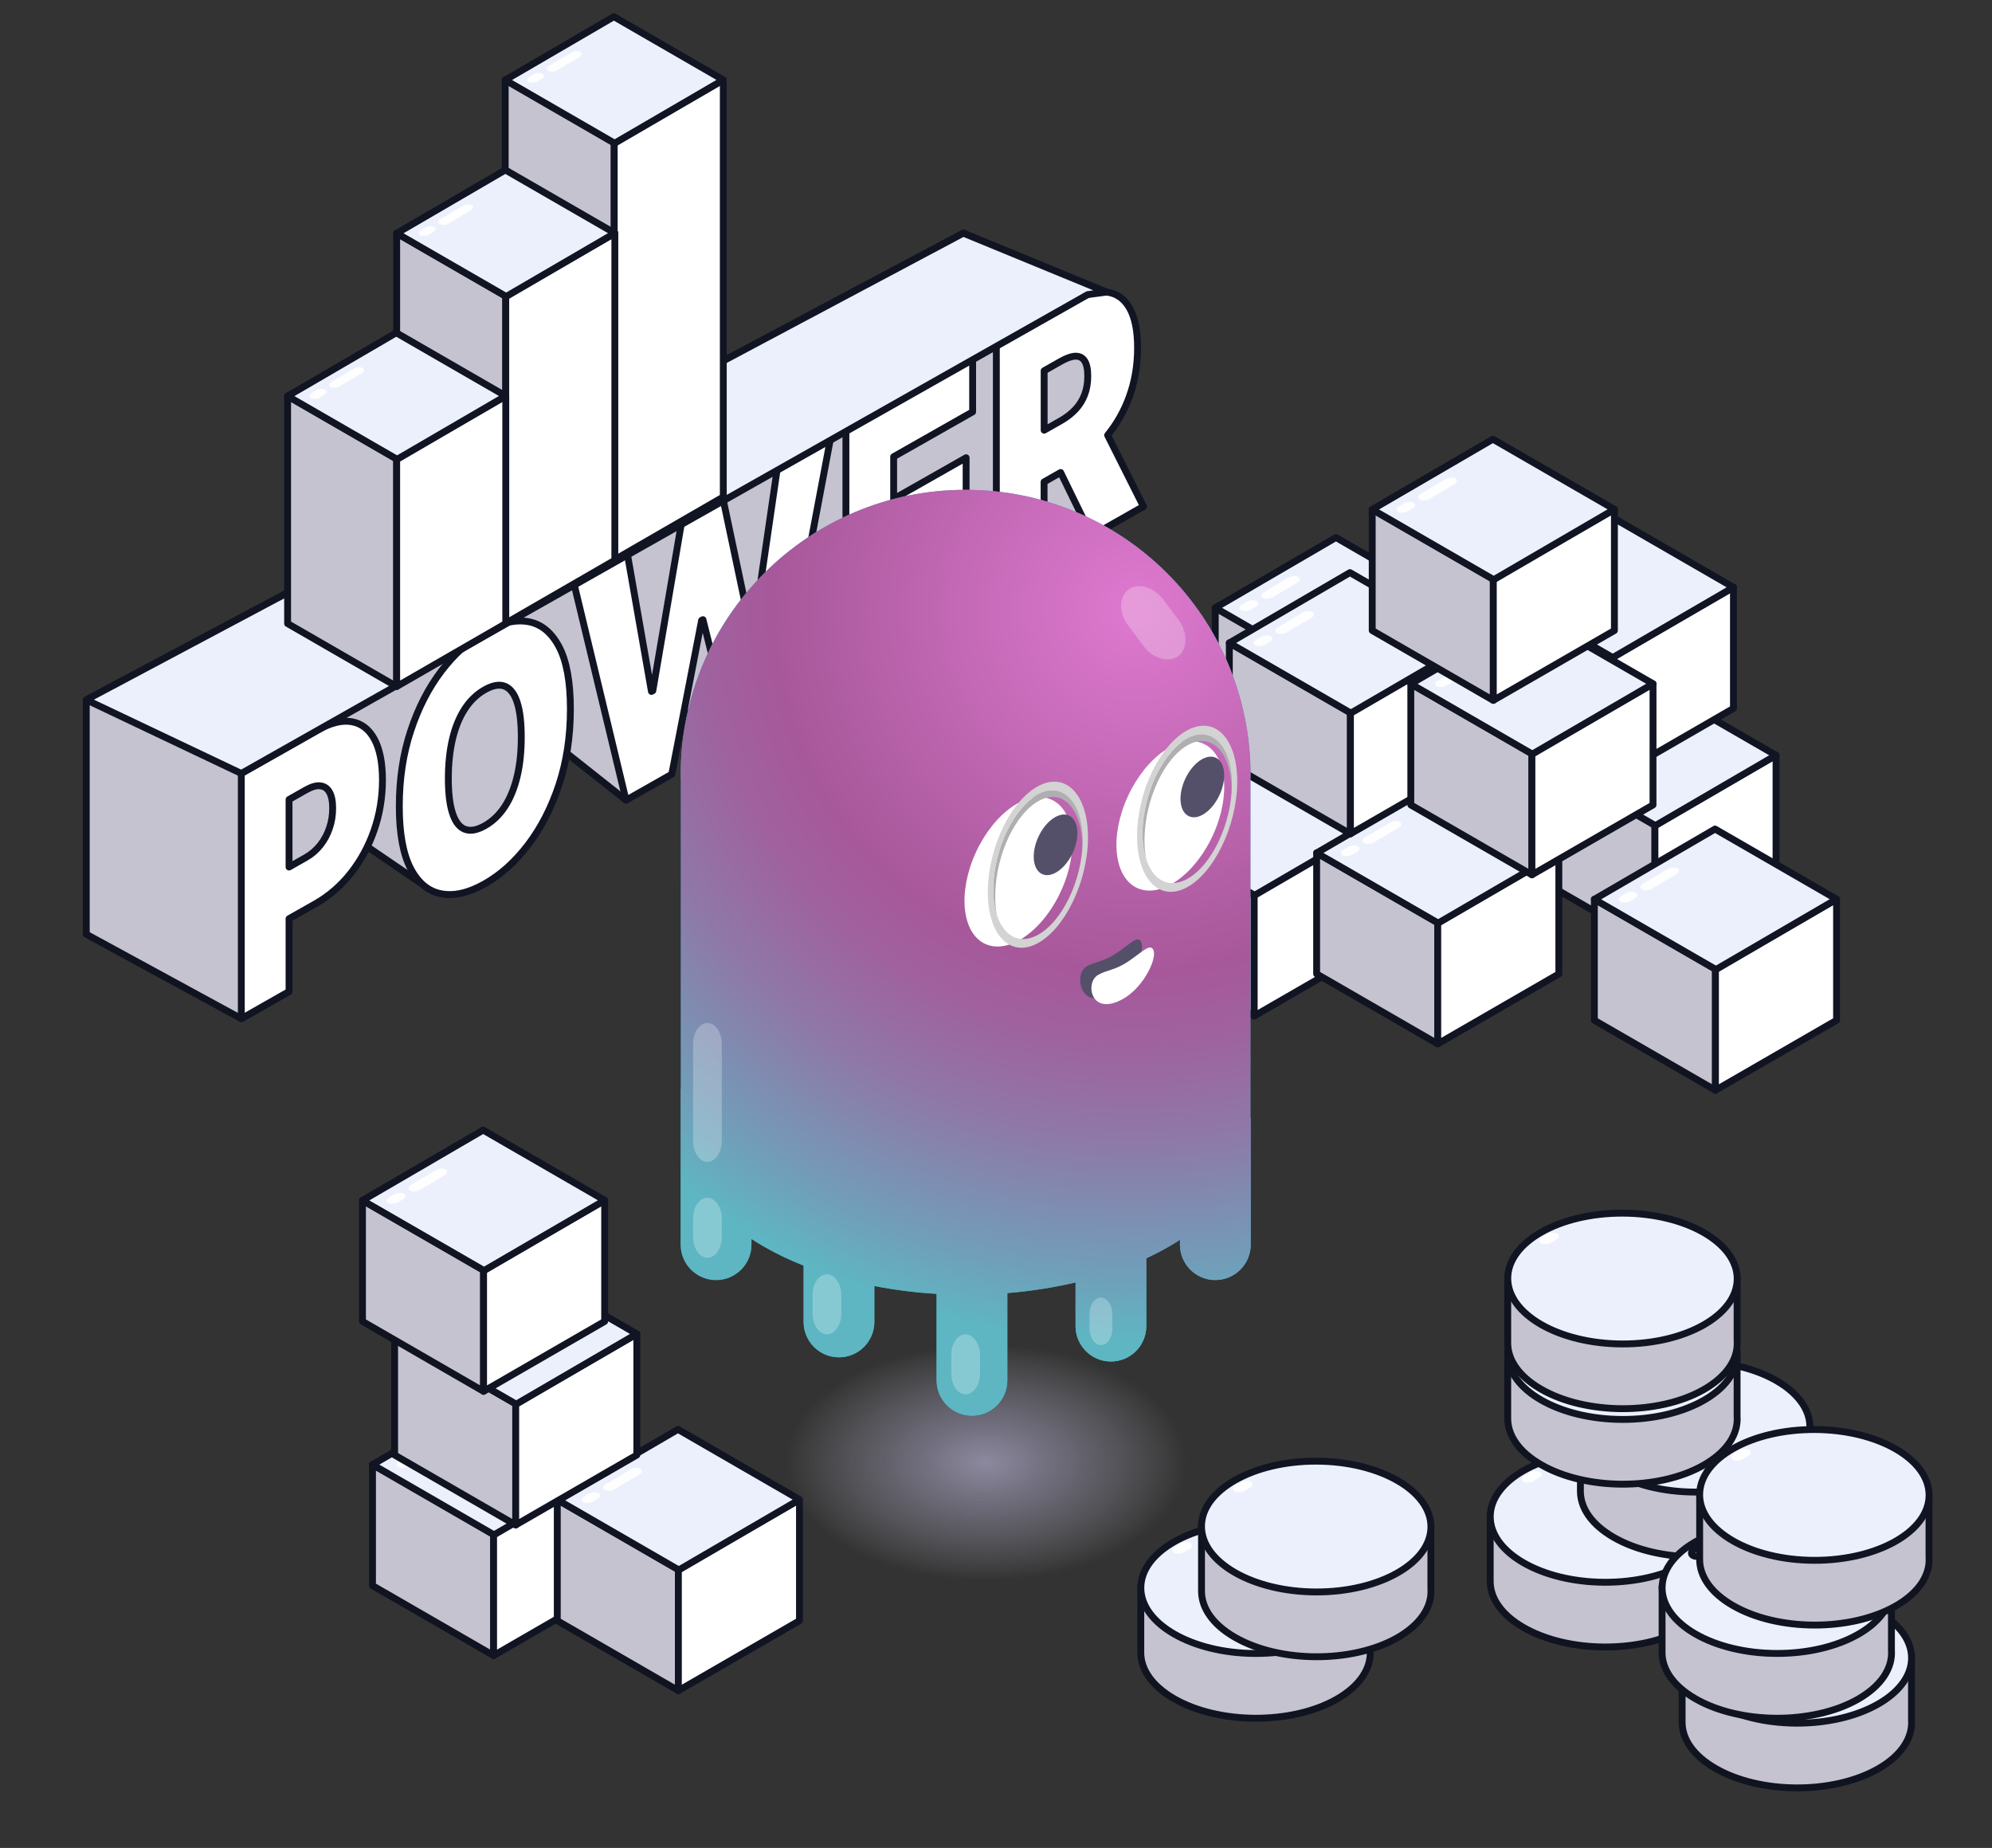 <?xml version="1.0" encoding="utf-8"?>
<!-- Generator: Adobe Illustrator 27.8.1, SVG Export Plug-In . SVG Version: 6.00 Build 0)  -->
<svg version="1.1" id="Слой_1" xmlns="http://www.w3.org/2000/svg" xmlns:xlink="http://www.w3.org/1999/xlink" x="0px" y="0px"
	 viewBox="0 0 290 269" style="enable-background:new 0 0 290 269;" xml:space="preserve">
<rect x="0" y="0" width="290" height="269" fill="#333333" stroke="none"/>
<style type="text/css">
	.st0{fill:#101422;}
	.st1{fill:#FFFFFF;stroke:#111422;stroke-linecap:round;stroke-linejoin:round;stroke-miterlimit:10;}
	
		.st2{fill-rule:evenodd;clip-rule:evenodd;fill:#C6C3D1;stroke:#101320;stroke-linecap:round;stroke-linejoin:round;stroke-miterlimit:10;}
	
		.st3{fill-rule:evenodd;clip-rule:evenodd;fill:#FFFFFF;stroke:#111422;stroke-linecap:round;stroke-linejoin:round;stroke-miterlimit:10;}
	
		.st4{fill-rule:evenodd;clip-rule:evenodd;fill:#ECF0FC;stroke:#111422;stroke-linecap:round;stroke-linejoin:round;stroke-miterlimit:10;}
	.st5{opacity:0.92;fill-rule:evenodd;clip-rule:evenodd;fill:#FFFFFF;enable-background:new    ;}
	.st6{fill:none;stroke:#FFFFFF;stroke-linecap:round;stroke-linejoin:round;stroke-miterlimit:10;}
	.st7{fill-rule:evenodd;clip-rule:evenodd;fill:#101422;}
	.st8{fill:url(#SVGID_1_);}
	.st9{fill:url(#SVGID_00000144330731728833751880000015903428968652511160_);}
	.st10{fill:url(#SVGID_00000155126784657523401200000005692284900117838224_);}
	.st11{opacity:0.67;fill:url(#SVGID_00000088104658174594757460000014051116468899736504_);enable-background:new    ;}
	.st12{fill:#6FA3B6;}
	.st13{fill:url(#SVGID_00000183229220894153706140000012192529849891235488_);}
	.st14{opacity:0.256;fill-rule:evenodd;clip-rule:evenodd;fill:#FFFFFF;enable-background:new    ;}
	.st15{fill:none;stroke:#FFFFFF;stroke-width:0.738;stroke-linecap:round;stroke-linejoin:round;stroke-miterlimit:10;}
	
		.st16{fill:none;stroke:url(#SVGID_00000006668487392573334520000013186445503655515056_);stroke-width:5;stroke-linecap:round;stroke-linejoin:round;stroke-miterlimit:10;}
	.st17{fill:url(#SVGID_00000067204041545037005360000004223112110796580234_);}
	.st18{fill-rule:evenodd;clip-rule:evenodd;fill:#1AD4B3;}
	.st19{fill-rule:evenodd;clip-rule:evenodd;fill:#FC4F83;}
	.st20{fill:#C6C3D1;stroke:#101320;stroke-linecap:round;stroke-linejoin:round;stroke-miterlimit:10;}
	.st21{fill:#ECF0FC;stroke:#111422;stroke-linecap:round;stroke-linejoin:round;stroke-miterlimit:10;}
	
		.st22{fill:url(#SVGID_00000013150802755602551920000001623300537471876225_);stroke:#1D1D1B;stroke-width:0.211;stroke-linecap:round;stroke-linejoin:round;stroke-miterlimit:10;}
	
		.st23{fill:url(#SVGID_00000106833976619898280950000011036772192385568646_);stroke:#1D1D1B;stroke-width:0.211;stroke-linecap:round;stroke-linejoin:round;stroke-miterlimit:10;}
	
		.st24{fill:url(#SVGID_00000028289526667015641970000002317269612320291217_);stroke:#1D1D1B;stroke-width:0.211;stroke-linecap:round;stroke-linejoin:round;stroke-miterlimit:10;}
	
		.st25{fill:url(#SVGID_00000171714713399789824590000003513265207750539702_);stroke:#1D1D1B;stroke-width:0.211;stroke-linecap:round;stroke-linejoin:round;stroke-miterlimit:10;}
	
		.st26{fill-rule:evenodd;clip-rule:evenodd;fill:#101422;stroke:#101423;stroke-linecap:round;stroke-linejoin:round;stroke-miterlimit:10;}
	.st27{fill:#FFFFFF;}
	.st28{fill-rule:evenodd;clip-rule:evenodd;fill:url(#SVGID_00000021101051381395171090000012267706636518286779_);}
	.st29{fill-rule:evenodd;clip-rule:evenodd;fill:url(#SVGID_00000036240349310818840130000010326744963008648127_);}
	.st30{fill:url(#SVGID_00000057128958315646678410000016391614308857205395_);}
	.st31{fill:url(#SVGID_00000002373275572259306050000006938369568730864790_);}
	.st32{fill:url(#SVGID_00000006683104392421480190000018179944445791537326_);}
	
		.st33{fill-rule:evenodd;clip-rule:evenodd;fill:#C7FFF1;stroke:#101320;stroke-linecap:round;stroke-linejoin:round;stroke-miterlimit:10;}
	
		.st34{fill:none;stroke:url(#SVGID_00000047769963537600109060000012207651049240575140_);stroke-width:5;stroke-linecap:round;stroke-linejoin:round;stroke-miterlimit:10;}
	.st35{fill:url(#SVGID_00000047036317829328123690000000600982433954879638_);}
	
		.st36{fill:none;stroke:url(#SVGID_00000054234108980394468380000013648339700228812171_);stroke-width:5;stroke-linecap:round;stroke-linejoin:round;stroke-miterlimit:10;}
	.st37{fill:url(#SVGID_00000098220723570007309530000008860938385780539063_);}
	
		.st38{fill:none;stroke:url(#SVGID_00000176028118231108780740000005627891112914481581_);stroke-width:5;stroke-linecap:round;stroke-linejoin:round;stroke-miterlimit:10;}
	.st39{fill:url(#SVGID_00000073691972089671485310000013061567645694257331_);}
	
		.st40{fill-rule:evenodd;clip-rule:evenodd;fill:#1AD4B3;stroke:#111422;stroke-linecap:round;stroke-linejoin:round;stroke-miterlimit:10;}
	
		.st41{fill-rule:evenodd;clip-rule:evenodd;fill:#FC4F83;stroke:#111422;stroke-linecap:round;stroke-linejoin:round;stroke-miterlimit:10;}
	
		.st42{fill-rule:evenodd;clip-rule:evenodd;fill:#FFCAD7;stroke:#111422;stroke-linecap:round;stroke-linejoin:round;stroke-miterlimit:10;}
	.st43{fill:url(#SVGID_00000145035859412485398200000000462881960530712493_);}
	.st44{fill:url(#SVGID_00000034793946476240820380000010005314139804244096_);}
	.st45{fill:url(#SVGID_00000067937148119288978960000012194792474163795096_);}
	
		.st46{fill:none;stroke:url(#SVGID_00000074412531463226901020000010962897306139075487_);stroke-width:5;stroke-linecap:round;stroke-linejoin:round;stroke-miterlimit:10;}
	.st47{fill:url(#SVGID_00000121267204597692636750000009668074418109958319_);}
	
		.st48{fill:none;stroke:url(#SVGID_00000158012190947350430810000002932670082266424989_);stroke-width:5;stroke-linecap:round;stroke-linejoin:round;stroke-miterlimit:10;}
	.st49{fill:url(#SVGID_00000167370883239747512250000007395871540146676611_);}
	.st50{fill:url(#SVGID_00000147207245123209773730000012163703792206185638_);}
	.st51{fill:#101320;}
	.st52{fill:url(#SVGID_00000022535467529237387210000000578660252258935717_);}
	.st53{fill:url(#SVGID_00000150060542670379804470000013733666419896140454_);}
	.st54{fill:url(#SVGID_00000168804739140495907770000001579756797310215040_);}
	.st55{fill:url(#SVGID_00000060025476216757917790000013973203034397326771_);}
	.st56{fill:url(#SVGID_00000098204197588453992810000004001028371650479769_);}
	.st57{fill:url(#SVGID_00000109711779698753796780000014868308396565529767_);}
	.st58{opacity:0.29;fill:url(#SVGID_00000172429614126779157150000007946779864168082328_);enable-background:new    ;}
	.st59{fill:url(#SVGID_00000086676561192359527620000006931182043856328628_);}
	.st60{fill:url(#SVGID_00000183952199167873786000000012289840107473554082_);}
	.st61{fill:url(#SVGID_00000152221679072092632710000012047059646115180165_);}
	.st62{fill-rule:evenodd;clip-rule:evenodd;fill:url(#SVGID_00000065757581400043362460000017907473108232587687_);}
	.st63{fill:url(#SVGID_00000029766506172758235650000001561552432480948616_);}
	.st64{fill:url(#SVGID_00000040547725873420599350000017888014838257779891_);}
	.st65{fill:url(#SVGID_00000070805854686230370200000015201718791803929479_);}
	.st66{fill:url(#SVGID_00000062152453886420743620000008462087440069167772_);}
	.st67{opacity:0.29;fill:url(#SVGID_00000014608722810374936700000011625314444188268453_);enable-background:new    ;}
	
		.st68{fill:none;stroke:url(#SVGID_00000022533421981210930790000002776540683393936557_);stroke-width:5;stroke-linecap:round;stroke-linejoin:round;stroke-miterlimit:10;}
	.st69{fill:url(#SVGID_00000162336695879050237060000002466411152379998390_);}
	
		.st70{fill:none;stroke:url(#SVGID_00000029759934818027067400000004225538540511916200_);stroke-width:5;stroke-linecap:round;stroke-linejoin:round;stroke-miterlimit:10;}
	.st71{fill:url(#SVGID_00000168080295317854410370000016087883397731178172_);}
	
		.st72{fill:none;stroke:url(#SVGID_00000178911533730681488720000013416055612914103225_);stroke-width:5;stroke-linecap:round;stroke-linejoin:round;stroke-miterlimit:10;}
	.st73{fill:url(#SVGID_00000113311749023992964060000013446306369963149442_);}
	.st74{fill-rule:evenodd;clip-rule:evenodd;fill:url(#SVGID_00000156555132437470066630000013306578587244412577_);}
	.st75{fill:url(#SVGID_00000118398070038061798050000010418860945274994313_);}
	.st76{fill:url(#SVGID_00000011010568818447761350000008498899268049030275_);}
	.st77{fill:url(#SVGID_00000069387020470218948960000011227209849358760109_);}
	.st78{opacity:0.29;fill:url(#SVGID_00000093168976071988633760000008772022523804777654_);}
	.st79{opacity:0.29;fill:url(#SVGID_00000172437161076401263810000003901815767465466539_);}
	.st80{opacity:0.67;fill:url(#SVGID_00000088102945426459660200000003687943727971811735_);}
	.st81{fill:#3FA9BD;}
	.st82{fill:url(#SVGID_00000052787324253245929090000016547679884213658011_);}
	.st83{fill-rule:evenodd;clip-rule:evenodd;fill:#555069;}
	.st84{fill-rule:evenodd;clip-rule:evenodd;fill:#FFFFFF;}
	.st85{fill-rule:evenodd;clip-rule:evenodd;fill:#AFAFB1;}
	.st86{fill-rule:evenodd;clip-rule:evenodd;fill:#D3D3D3;}
	.st87{opacity:0.67;fill:url(#SVGID_00000128464793518547454470000003376948161551442601_);}
	.st88{fill:url(#SVGID_00000034779231355103423970000016874125286376918457_);}
	.st89{opacity:0.67;fill:url(#SVGID_00000072993698719465430310000008292970038397294997_);}
	.st90{fill:url(#SVGID_00000178203793885338155870000003016846586877127051_);}
	.st91{opacity:0.67;fill:url(#SVGID_00000000197561759058766030000006665625985824093879_);}
	.st92{fill:url(#SVGID_00000128486357108655911740000010851455100342023074_);}
	.st93{opacity:0.67;fill:url(#SVGID_00000143578237612920328450000004809116116938310272_);}
	.st94{fill:url(#SVGID_00000057131672909991172670000017723974961839679632_);}
	.st95{opacity:0.67;fill:url(#SVGID_00000025403614535104613130000009517470524753471893_);}
	.st96{fill:url(#SVGID_00000039131857372100846630000009353120697652623550_);}
	.st97{fill:#1AD4B3;}
	.st98{opacity:0.67;fill:url(#SVGID_00000026859637749303982320000002237228017748427167_);}
	.st99{fill:url(#SVGID_00000044878449059014383150000002108986613038476687_);}
	.st100{opacity:0.67;fill:url(#SVGID_00000119093269015023833940000016685279419915249836_);}
	.st101{fill:url(#SVGID_00000173844116969822362750000006531265859786783167_);}
	.st102{opacity:0.67;fill:url(#SVGID_00000158008239300324523810000005847604024803693720_);}
	.st103{fill:url(#SVGID_00000145054477979498325950000010884194291716419484_);}
	
		.st104{fill-rule:evenodd;clip-rule:evenodd;fill:none;stroke:#FFFFFF;stroke-width:0.738;stroke-linecap:round;stroke-linejoin:round;stroke-miterlimit:10;}
	.st105{opacity:0.67;fill:url(#SVGID_00000093161953520713181030000009261022303632311939_);}
	.st106{fill:url(#SVGID_00000147206098536521256870000000372283095672104600_);}
	.st107{opacity:0.67;fill:url(#SVGID_00000138549269119917231360000008252644290745815953_);}
	.st108{fill:url(#SVGID_00000078759456251941818380000007884142664054494347_);}
	.st109{opacity:0.67;fill:url(#SVGID_00000096770104861767963820000014465770935839752109_);}
	.st110{fill:url(#SVGID_00000165942255407213188260000018317178829511398025_);}
	.st111{opacity:0.67;fill:url(#SVGID_00000147187924970968044700000012887384879574156456_);}
	.st112{fill:url(#SVGID_00000074432738150343447600000010732433331173841542_);}
	.st113{opacity:0.67;fill:url(#SVGID_00000010301290837129556420000007211844655074125977_);}
	.st114{fill:url(#SVGID_00000180337509031732453130000010227809082274081957_);}
	.st115{opacity:0.67;fill:url(#SVGID_00000050661296474400565280000008004577504949860030_);}
	.st116{fill:url(#SVGID_00000067932092223564988350000001302129082060181163_);}
	.st117{opacity:0.67;fill:url(#SVGID_00000168082714307808736370000002587163576801274012_);}
	.st118{fill:url(#SVGID_00000016789311712762023140000016925202432082117000_);}
	.st119{opacity:0.67;fill:url(#SVGID_00000034055868517985646780000015544581294941042579_);}
	.st120{fill:url(#SVGID_00000034811444241455305390000002271451533357652918_);}
	.st121{opacity:0.67;fill:url(#SVGID_00000048469474768175743180000012553235857449216401_);}
	.st122{fill:url(#SVGID_00000014623805698863485630000001085621494240956573_);}
	.st123{opacity:0.67;fill:url(#SVGID_00000006700641011318191370000016556969215261449376_);}
	.st124{fill:url(#SVGID_00000070818617175248007210000008963601366506433163_);}
	.st125{opacity:0.67;fill:url(#SVGID_00000136397242602343921390000000441415846715532186_);}
	.st126{fill:url(#SVGID_00000109724746770668069490000003550440496586272934_);}
	.st127{opacity:0.67;fill:url(#SVGID_00000137841937576954153970000015948361606811865783_);}
	.st128{fill:#5EA6B9;}
	.st129{fill:url(#SVGID_00000156575645499770713430000008622791955857013654_);}
	.st130{fill-rule:evenodd;clip-rule:evenodd;fill:#545067;}
	.st131{fill-rule:evenodd;clip-rule:evenodd;fill:#AEAEB0;}
	.st132{fill-rule:evenodd;clip-rule:evenodd;fill:#D2D2D2;}
	.st133{opacity:0.67;fill:url(#SVGID_00000060733155335276178180000004762455980416221605_);}
	.st134{fill:url(#SVGID_00000155143057166489624170000011134855128683347088_);}
	.st135{fill-rule:evenodd;clip-rule:evenodd;fill:#63D0B3;}
	
		.st136{fill-rule:evenodd;clip-rule:evenodd;fill:none;stroke:#111422;stroke-linecap:round;stroke-linejoin:round;stroke-miterlimit:10;}
	.st137{fill-rule:evenodd;clip-rule:evenodd;fill:#E85C83;}
	.st138{fill:#5DC29D;}
	.st139{fill:url(#SVGID_00000048469229749613889390000013514268071788907139_);}
	.st140{fill:url(#SVGID_00000130614753989191574260000016180920604255941772_);}
	.st141{fill:#E85C83;}
	.st142{opacity:0.67;fill:url(#SVGID_00000151508962533580690430000010728791710152749758_);}
	.st143{fill:url(#SVGID_00000082351791604585050420000000085421256489209777_);}
	
		.st144{fill:none;stroke:url(#SVGID_00000141428132237164022600000018041191345679207061_);stroke-width:5;stroke-linecap:round;stroke-linejoin:round;stroke-miterlimit:10;}
	.st145{fill:url(#SVGID_00000032621640413186225030000008732668478436712376_);}
	.st146{opacity:0.67;fill:url(#SVGID_00000101098317271848160880000011012146050870940325_);}
	.st147{fill:url(#SVGID_00000134939992265115613280000012532240121226162107_);}
	.st148{opacity:0.67;fill:url(#SVGID_00000065794483474901748950000002577165682510357164_);}
	.st149{fill:url(#SVGID_00000093142266160940161300000017154088117436416144_);}
	.st150{opacity:0.67;fill:url(#SVGID_00000065051405585755404710000013283149647624549252_);}
	.st151{fill:url(#SVGID_00000008847447508018596290000012449992461388463509_);}
	.st152{opacity:0.67;fill:url(#SVGID_00000042730902405764171570000000209624423442079423_);}
	.st153{fill:url(#SVGID_00000039134777769603715950000006264596355614408122_);}
	.st154{opacity:0.67;fill:url(#SVGID_00000109715025080322009310000014464927097858212999_);}
	.st155{fill:url(#SVGID_00000016036402898209403250000015351688590653402040_);}
	.st156{opacity:0.67;fill:url(#SVGID_00000018227820402699641780000008775621477830105737_);}
	.st157{fill:url(#SVGID_00000127008095567106428820000001248084887483242921_);}
	.st158{fill:none;stroke:#000000;stroke-width:22;stroke-linecap:round;stroke-linejoin:round;stroke-miterlimit:10;}
	.st159{fill:#ECF0FC;}
	.st160{fill:url(#SVGID_00000176014002099138259390000011392444836144446596_);}
	.st161{fill:url(#SVGID_00000060018683481372419750000016165274311114099110_);}
	.st162{fill:none;stroke:url(#SVGID_00000002376575903110487980000005708681822082763955_);stroke-width:5;stroke-miterlimit:10;}
	.st163{fill:#111422;}
	.st164{fill:url(#SVGID_00000109720984418348349870000013277769445278756505_);}
	.st165{fill:none;}
	.st166{opacity:0.67;fill:url(#SVGID_00000134215709115714766090000007675672317856031126_);}
	.st167{fill:url(#SVGID_00000071522047268126993490000008344930284698770623_);}
	.st168{fill:none;stroke:url(#SVGID_00000069380454240288725080000012864413214578094990_);stroke-width:5;stroke-miterlimit:10;}
	.st169{fill:url(#SVGID_00000066478052256679967920000014689048350704382105_);}
	.st170{opacity:0.67;fill:url(#SVGID_00000098222492911530655040000008067878337462266266_);}
	.st171{fill:url(#SVGID_00000020359838332264424200000017853479124806053304_);}
	.st172{opacity:0.67;fill:url(#SVGID_00000046327764182038050150000014368951158191250844_);}
	.st173{fill:url(#SVGID_00000173122906878966908400000005107521054717782713_);}
</style>
<g>
	<g>
		<polygon class="st20" points="35.13,148.28 12.56,135.99 12.56,101.87 140.24,33.94 162.64,43.17 159.46,65.16 166.46,73.72 
			158.91,78.01 151.46,73.41 145.06,85.87 140.13,82.91 123.15,98.31 114.3,92.82 106.7,107.65 97.63,102.32 91.14,116.48 
			81.05,108.49 74.99,120.86 61.54,128.75 52.47,122.57 39.87,131.93 42.08,144.33 		"/>
		<path class="st1" d="M83.04,103.23c0,3.97-0.56,7.64-1.66,10.99c-1.11,3.35-2.61,6.27-4.49,8.74c-1.88,2.47-3.98,4.36-6.3,5.68
			c-2.33,1.32-4.44,1.82-6.32,1.47c-1.88-0.34-3.37-1.56-4.48-3.66c-1.1-2.1-1.66-5.12-1.66-9.07c0-3.97,0.55-7.63,1.66-10.99
			c1.1-3.35,2.6-6.26,4.48-8.73c1.88-2.47,3.99-4.36,6.32-5.69c2.32-1.32,4.42-1.81,6.3-1.48c1.88,0.33,3.38,1.54,4.49,3.64
			C82.49,96.22,83.04,99.26,83.04,103.23z M75.89,107.29c0-2.14-0.2-3.83-0.61-5.07c-0.4-1.24-1-2.01-1.79-2.33
			c-0.79-0.31-1.76-0.14-2.91,0.51c-1.15,0.65-2.12,1.58-2.91,2.79c-0.79,1.21-1.38,2.66-1.79,4.36c-0.4,1.7-0.61,3.62-0.61,5.76
			c0,2.14,0.2,3.83,0.61,5.07c0.4,1.24,1,2.02,1.79,2.33c0.79,0.31,1.76,0.14,2.91-0.51c1.15-0.65,2.12-1.58,2.91-2.79
			c0.79-1.21,1.38-2.66,1.79-4.36C75.69,111.35,75.89,109.43,75.89,107.29z"/>
		<path class="st1" d="M91.14,116.48l-7.55-31.4l7.75-4.4l3.5,19.97l0.2-0.11l4.15-24.32l6.1-3.46l4.15,19.67l0.2-0.11l3.5-24.01
			l7.75-4.4l-7.55,39.98l-6.65,3.78l-4.35-17.47l-0.2,0.11L97.8,112.7L91.14,116.48z"/>
		<path class="st1" d="M123.15,98.31V62.62l18.45-10.48v7.81l-11.5,6.53v6.14l10.55-5.99v7.81l-10.55,5.99v6.13l11.45-6.5v7.81
			L123.15,98.31z"/>
		<path class="st1" d="M51.17,105.05c-1.43-0.24-3.09,0.19-4.99,1.26l-11.05,6.28v35.69l6.95-3.95v-10.6l3.85-2.18
			c1.95-1.11,3.66-2.58,5.12-4.42c1.46-1.84,2.6-3.93,3.41-6.26c0.81-2.33,1.22-4.78,1.22-7.33c0-2.53-0.4-4.52-1.19-5.97
			C53.7,106.13,52.6,105.29,51.17,105.05z M47.96,120.55c-0.31,0.92-0.76,1.75-1.34,2.48c-0.58,0.73-1.28,1.33-2.09,1.79l-2.45,1.39
			v-9.83l2.45-1.39c0.82-0.46,1.52-0.67,2.09-0.6c0.58,0.06,1.03,0.36,1.34,0.91c0.31,0.55,0.47,1.33,0.47,2.36
			C48.43,118.66,48.28,119.63,47.96,120.55z"/>
		<path class="st1" d="M158.91,78.01l7.55-4.29l-5.21-10.37c1.33-1.64,2.38-3.48,3.14-5.55c0.81-2.22,1.22-4.6,1.22-7.16
			c0-2.53-0.4-4.48-1.19-5.84c-0.79-1.36-1.9-2.12-3.33-2.28s-3.09,0.31-4.99,1.39l-11.05,6.27v35.69l6.95-3.95V70.15l2.41-1.37
			L158.91,78.01z M152.01,53.97l2.45-1.39c0.82-0.46,1.52-0.71,2.09-0.73c0.58-0.02,1.03,0.2,1.34,0.67
			c0.31,0.47,0.47,1.21,0.47,2.24c0,1.01-0.16,1.92-0.47,2.72c-0.31,0.81-0.76,1.51-1.34,2.13c-0.58,0.61-1.28,1.16-2.09,1.62
			l-2.45,1.39V53.97z"/>
	</g>
	<polygon class="st21" points="12.56,101.87 35.13,112.59 158.36,42.88 161.1,42.52 140.24,33.94 	"/>
</g>
<g>
	<polygon class="st2" points="194.55,116.27 176.92,106.09 176.92,88.46 194.55,98.64 	"/>
	<polygon class="st3" points="194.55,116.27 212.18,106.09 212.18,88.46 194.55,98.64 	"/>
	<polygon class="st4" points="194.61,98.69 176.92,88.48 194.49,78.24 212.18,88.46 	"/>
	<path id="矩形_00000168096173058728348400000008393161079694972567_" class="st5" d="M189.02,83.97L189.02,83.97
		c0.35,0.2,0.29,0.58-0.12,0.82l-3.66,2.17c-0.41,0.24-1.06,0.29-1.41,0.09l0,0c-0.35-0.2-0.29-0.58,0.12-0.82l3.66-2.17
		C188.03,83.81,188.68,83.77,189.02,83.97z"/>
	<path id="矩形_00000015322760142251274460000014125919517719488400_" class="st5" d="M182.93,87.51L182.93,87.51
		c0.35,0.2,0.29,0.58-0.12,0.82l-0.71,0.42c-0.41,0.24-1.06,0.29-1.41,0.09l0,0c-0.35-0.2-0.29-0.58,0.12-0.82l0.71-0.42
		C181.96,87.33,182.59,87.31,182.93,87.51z"/>
</g>
<path id="矩形_00000047766867571961950990000000092191794978858686_" class="st3" d="M221.41,86.27L221.41,86.27
	c0.47-0.34,1.28-0.05,1.76,0.63l0.82,1.15c0.48,0.67,0.49,1.54,0.02,1.87l0,0c-0.47,0.34-1.28,0.05-1.77-0.63l-0.82-1.15
	C220.92,87.42,220.94,86.61,221.41,86.27z"/>
<g>
	<g>
		<polygon class="st3" points="207.02,131.18 189.39,121 189.39,103.37 207.02,113.55 		"/>
		<polygon class="st3" points="207.02,131.18 224.65,121 224.65,103.37 207.02,113.55 		"/>
		<linearGradient id="SVGID_1_" gradientUnits="userSpaceOnUse" x1="189.387" y1="103.375" x2="224.648" y2="103.375">
			<stop  offset="0" style="stop-color:#F229D2"/>
			<stop  offset="1" style="stop-color:#2F37EE"/>
		</linearGradient>
		<polygon style="fill-rule:evenodd;clip-rule:evenodd;fill:url(#SVGID_1_);" points="207.08,113.6 189.39,103.38 206.95,93.15 
			224.65,103.37 		"/>
	</g>
	<path id="矩形_00000129926597329440253450000017083748007015277496_" class="st3" d="M201.17,98.82L201.17,98.82
		c0.35,0.2,0.29,0.58-0.12,0.82l-3.66,2.17c-0.41,0.24-1.06,0.29-1.41,0.09l0,0c-0.35-0.2-0.29-0.58,0.12-0.82l3.66-2.17
		C200.18,98.66,200.83,98.62,201.17,98.82z"/>
	<path id="矩形_00000015318522907407480120000011151816126325086651_" class="st3" d="M194.55,102.74L194.55,102.74
		c0.35,0.2,0.29,0.58-0.12,0.82l-0.71,0.42c-0.41,0.24-1.06,0.29-1.41,0.09l0,0c-0.35-0.2-0.29-0.58,0.12-0.82l0.71-0.42
		C193.58,102.57,194.2,102.54,194.55,102.74z"/>
</g>
<g>
	<g>
		<polygon class="st2" points="240.93,137.75 223.3,127.57 223.3,109.94 240.93,120.12 		"/>
		<polygon class="st3" points="240.93,137.75 258.56,127.57 258.56,109.94 240.93,120.12 		"/>
		<polygon class="st4" points="240.99,120.18 223.3,109.96 240.86,99.73 258.56,109.94 		"/>
	</g>
	<path id="矩形_00000046333154930791073270000016342656615955889281_" class="st3" d="M235.08,105.4L235.08,105.4
		c0.35,0.2,0.29,0.58-0.12,0.82l-3.66,2.17c-0.41,0.24-1.06,0.29-1.41,0.09l0,0c-0.35-0.2-0.29-0.58,0.12-0.82l3.66-2.17
		C234.09,105.24,234.74,105.2,235.08,105.4z"/>
	<path id="矩形_00000180327338854094796450000010414534095311377295_" class="st3" d="M228.46,109.32L228.46,109.32
		c0.35,0.2,0.29,0.58-0.12,0.82l-0.71,0.42c-0.41,0.24-1.06,0.29-1.41,0.09l0,0c-0.35-0.2-0.29-0.58,0.12-0.82l0.71-0.42
		C227.49,109.14,228.11,109.12,228.46,109.32z"/>
</g>
<g>
	<polygon class="st2" points="182.59,147.89 164.96,137.72 164.96,120.09 182.59,130.26 	"/>
	<polygon class="st3" points="182.59,147.89 200.22,137.72 200.22,120.09 182.59,130.26 	"/>
	<polygon class="st4" points="182.65,130.32 164.96,120.1 182.53,109.87 200.22,120.08 	"/>
	<path id="矩形_00000178895630703305498600000005498806744934736552_" class="st3" d="M176.75,116L176.75,116
		c0.35,0.2,0.29,0.58-0.12,0.82l-3.66,2.17c-0.41,0.24-1.06,0.29-1.41,0.09l0,0c-0.35-0.2-0.29-0.58,0.12-0.82l3.66-2.17
		C175.75,115.84,176.4,115.8,176.75,116z"/>
	<path id="矩形_00000168839030697849619710000001091191443053778099_" class="st3" d="M170.65,119.54L170.65,119.54
		c0.35,0.2,0.29,0.58-0.12,0.82l-0.71,0.42c-0.41,0.24-1.06,0.29-1.41,0.09l0,0c-0.35-0.2-0.29-0.58,0.12-0.82l0.71-0.42
		C169.68,119.36,170.31,119.34,170.65,119.54z"/>
</g>
<g>
	<polygon class="st3" points="234.73,113.3 217.1,103.12 217.1,85.49 234.73,95.67 	"/>
	<polygon class="st3" points="234.73,113.3 252.36,103.12 252.36,85.49 234.73,95.67 	"/>
	<polygon class="st4" points="234.79,95.72 217.1,85.51 234.66,75.27 252.36,85.49 	"/>
	<path id="矩形_00000095310150847482674580000005050136062192619928_" class="st3" d="M228.88,81.4L228.88,81.4
		c0.35,0.2,0.29,0.58-0.12,0.82l-3.66,2.17c-0.41,0.24-1.06,0.29-1.41,0.09l0,0c-0.35-0.2-0.29-0.58,0.12-0.82l3.66-2.17
		C227.88,81.25,228.54,81.21,228.88,81.4z"/>
	<path id="矩形_00000062165822874858363650000006544137377871353271_" class="st3" d="M222.79,84.94L222.79,84.94
		c0.35,0.2,0.29,0.58-0.12,0.82l-0.71,0.42c-0.41,0.24-1.06,0.29-1.41,0.09l0,0c-0.35-0.2-0.29-0.58,0.12-0.82l0.71-0.42
		C221.82,84.77,222.44,84.74,222.79,84.94z"/>
</g>
<g>
	<polygon class="st2" points="209.31,151.95 191.68,141.77 191.68,124.14 209.31,134.32 	"/>
	<polygon class="st3" points="209.31,151.95 226.94,141.77 226.94,124.14 209.31,134.32 	"/>
	<polygon class="st4" points="209.37,134.37 191.68,124.16 209.24,113.92 226.94,124.14 	"/>
	<path id="矩形_00000114064472668619937870000010261657344245570180_" class="st5" d="M203.78,119.65L203.78,119.65
		c0.35,0.2,0.29,0.58-0.12,0.82l-3.66,2.17c-0.41,0.24-1.06,0.29-1.41,0.09l0,0c-0.35-0.2-0.29-0.58,0.12-0.82l3.66-2.17
		C202.78,119.49,203.43,119.45,203.78,119.65z"/>
	<path id="矩形_00000110456506474459948050000013221382311011794876_" class="st5" d="M197.69,123.18L197.69,123.18
		c0.35,0.2,0.29,0.58-0.12,0.82l-0.71,0.42c-0.41,0.24-1.06,0.29-1.41,0.09l0,0c-0.35-0.2-0.29-0.58,0.12-0.82l0.71-0.42
		C196.72,123.01,197.34,122.98,197.69,123.18z"/>
</g>
<g>
	<polygon class="st2" points="249.74,158.7 232.11,148.52 232.11,130.89 249.74,141.07 	"/>
	<polygon class="st3" points="249.74,158.7 267.37,148.52 267.37,130.89 249.74,141.07 	"/>
	<polygon class="st4" points="249.81,141.13 232.11,130.91 249.68,120.68 267.37,130.89 	"/>
	<path id="矩形_00000054229630968054050380000006332201604103595166_" class="st5" d="M244.22,126.4L244.22,126.4
		c0.35,0.2,0.29,0.58-0.12,0.82l-3.66,2.17c-0.41,0.24-1.06,0.29-1.41,0.09l0,0c-0.35-0.2-0.29-0.58,0.12-0.82l3.66-2.17
		C243.22,126.24,243.87,126.2,244.22,126.4z"/>
	<path id="矩形_00000104680910498249282420000015838726989369358744_" class="st5" d="M238.12,129.94L238.12,129.94
		c0.35,0.2,0.29,0.58-0.12,0.82l-0.71,0.42c-0.41,0.24-1.06,0.29-1.41,0.09l0,0c-0.35-0.2-0.29-0.58,0.12-0.82l0.71-0.42
		C237.16,129.76,237.78,129.74,238.12,129.94z"/>
</g>
<g>
	<polygon class="st2" points="196.6,121.38 178.97,111.2 178.97,93.57 196.6,103.75 	"/>
	<polygon class="st3" points="196.6,121.38 214.23,111.2 214.23,93.57 196.6,103.75 	"/>
	<polygon class="st4" points="196.66,103.8 178.97,93.59 196.53,83.35 214.23,93.57 	"/>
	<path id="矩形_00000097469982792354526320000018312197910911799455_" class="st5" d="M191.07,89.08L191.07,89.08
		c0.35,0.2,0.29,0.58-0.12,0.82l-3.66,2.17c-0.41,0.24-1.06,0.29-1.41,0.09l0,0c-0.35-0.2-0.29-0.58,0.12-0.82l3.66-2.17
		C190.07,88.92,190.72,88.88,191.07,89.08z"/>
	<path id="矩形_00000076598322146262473980000016436098909811142027_" class="st5" d="M184.98,92.61L184.98,92.61
		c0.35,0.2,0.29,0.58-0.12,0.82l-0.71,0.42c-0.41,0.24-1.06,0.29-1.41,0.09l0,0c-0.35-0.2-0.29-0.58,0.12-0.82l0.71-0.42
		C184.01,92.44,184.63,92.42,184.98,92.61z"/>
</g>
<g>
	<polygon class="st2" points="223.02,127.34 205.39,117.17 205.39,99.54 223.02,109.71 	"/>
	<polygon class="st3" points="223.02,127.34 240.65,117.17 240.65,99.54 223.02,109.71 	"/>
	<polygon class="st4" points="223.08,109.77 205.39,99.55 222.95,89.32 240.65,99.53 	"/>
	<path id="矩形_00000042729510672669604590000014937369181818080436_" class="st3" d="M217.17,95.45L217.17,95.45
		c0.35,0.2,0.29,0.58-0.12,0.82l-3.66,2.17c-0.41,0.24-1.06,0.29-1.41,0.09l0,0c-0.35-0.2-0.29-0.58,0.12-0.82l3.66-2.17
		C216.18,95.29,216.83,95.25,217.17,95.45z"/>
	<path id="矩形_00000028297677305322944280000012291987503365248701_" class="st5" d="M211.4,98.58L211.4,98.58
		c0.35,0.2,0.29,0.58-0.12,0.82l-0.71,0.42c-0.41,0.24-1.06,0.29-1.41,0.09l0,0c-0.35-0.2-0.29-0.58,0.12-0.82l0.71-0.42
		C210.43,98.41,211.05,98.38,211.4,98.58z"/>
</g>
<g>
	<polygon class="st2" points="71.86,240.99 54.23,230.81 54.23,213.18 71.86,223.36 	"/>
	<polygon class="st3" points="71.86,240.99 89.49,230.81 89.49,213.18 71.86,223.36 	"/>
	<polygon class="st4" points="71.92,223.42 54.23,213.2 71.8,202.97 89.49,213.18 	"/>
	<path id="矩形_00000000912794377055134100000009356254034308276923_" class="st3" d="M66.01,209.1L66.01,209.1
		c0.35,0.2,0.29,0.58-0.12,0.82l-3.66,2.17c-0.41,0.24-1.06,0.29-1.41,0.09l0,0c-0.35-0.2-0.29-0.58,0.12-0.82l3.66-2.17
		C65.02,208.94,65.67,208.9,66.01,209.1z"/>
	<path id="矩形_00000031173026802198561770000002828748652428899987_" class="st5" d="M60.24,212.23L60.24,212.23
		c0.35,0.2,0.29,0.58-0.12,0.82l-0.71,0.42c-0.41,0.24-1.06,0.29-1.41,0.09l0,0c-0.35-0.2-0.29-0.58,0.12-0.82l0.71-0.42
		C59.27,212.05,59.89,212.03,60.24,212.23z"/>
</g>
<g>
	<polygon class="st2" points="98.76,246.1 81.13,235.92 81.13,218.29 98.76,228.47 	"/>
	<polygon class="st3" points="98.76,246.1 116.39,235.92 116.39,218.29 98.76,228.47 	"/>
	<polygon class="st4" points="98.82,228.53 81.13,218.31 98.7,208.07 116.39,218.29 	"/>
	<path id="矩形_00000004507335568346129230000011268984789073243288_" class="st5" d="M93.23,213.8L93.23,213.8
		c0.35,0.2,0.29,0.58-0.12,0.82l-3.66,2.17c-0.41,0.24-1.06,0.29-1.41,0.09l0,0c-0.35-0.2-0.29-0.58,0.12-0.82l3.66-2.17
		C92.23,213.64,92.89,213.6,93.23,213.8z"/>
	<path id="矩形_00000031908097052907498180000009224453959203179144_" class="st5" d="M87.14,217.34L87.14,217.34
		c0.35,0.2,0.29,0.58-0.12,0.82l-0.71,0.42c-0.41,0.24-1.06,0.29-1.41,0.09l0,0c-0.35-0.2-0.29-0.58,0.12-0.82l0.71-0.42
		C86.17,217.16,86.79,217.14,87.14,217.34z"/>
</g>
<g>
	<polygon class="st2" points="75.08,221.98 57.45,211.8 57.45,194.17 75.08,204.35 	"/>
	<polygon class="st3" points="75.08,221.98 92.71,211.8 92.71,194.17 75.08,204.35 	"/>
	<polygon class="st4" points="75.15,204.4 57.45,194.19 75.02,183.95 92.71,194.17 	"/>
	<path id="矩形_00000021806749413101013990000013106553630260862390_" class="st3" d="M69.24,190.08L69.24,190.08
		c0.35,0.2,0.29,0.58-0.12,0.82l-3.66,2.17c-0.41,0.24-1.06,0.29-1.41,0.09l0,0c-0.35-0.2-0.29-0.58,0.12-0.82l3.66-2.17
		C68.24,189.93,68.89,189.89,69.24,190.08z"/>
	<path id="矩形_00000023972798556653114290000012532623390427454625_" class="st3" d="M63.15,193.62L63.15,193.62
		c0.35,0.2,0.29,0.58-0.12,0.82l-0.71,0.42c-0.41,0.24-1.06,0.29-1.41,0.09l0,0c-0.35-0.2-0.29-0.58,0.12-0.82l0.71-0.42
		C62.18,193.45,62.8,193.42,63.15,193.62z"/>
</g>
<g>
	<polygon class="st2" points="70.4,202.53 52.77,192.35 52.77,174.72 70.4,184.9 	"/>
	<polygon class="st3" points="70.4,202.53 88.03,192.35 88.03,174.72 70.4,184.9 	"/>
	<polygon class="st4" points="70.47,184.95 52.77,174.74 70.34,164.5 88.04,174.72 	"/>
	<path id="矩形_00000004548267277618401040000013676148104469192591_" class="st5" d="M64.88,170.23L64.88,170.23
		c0.35,0.2,0.29,0.58-0.12,0.82l-3.66,2.17c-0.41,0.24-1.06,0.29-1.41,0.09l0,0c-0.35-0.2-0.29-0.58,0.12-0.82l3.66-2.17
		C63.88,170.07,64.53,170.03,64.88,170.23z"/>
	<path id="矩形_00000094579095506339523610000013540496725505024430_" class="st5" d="M58.79,173.77L58.79,173.77
		c0.35,0.2,0.29,0.58-0.12,0.82L57.95,175c-0.41,0.24-1.06,0.29-1.41,0.09l0,0c-0.35-0.2-0.29-0.58,0.12-0.82l0.71-0.42
		C57.82,173.59,58.44,173.57,58.79,173.77z"/>
</g>
<g>
	<polygon class="st2" points="217.4,101.95 199.77,91.78 199.77,74.15 217.4,84.32 	"/>
	<polygon class="st3" points="217.4,101.95 235.03,91.78 235.03,74.15 217.4,84.32 	"/>
	<polygon class="st4" points="217.46,84.38 199.77,74.16 217.34,63.93 235.03,74.14 	"/>
	<path id="矩形_00000007397138978959309260000014115394028610698384_" class="st5" d="M211.87,69.65L211.87,69.65
		c0.35,0.2,0.29,0.58-0.12,0.82l-3.66,2.17c-0.41,0.24-1.06,0.29-1.41,0.09l0,0c-0.35-0.2-0.29-0.58,0.12-0.82l3.66-2.17
		C210.88,69.5,211.53,69.46,211.87,69.65z"/>
	<path id="矩形_00000108987685589295418780000015913938888853039533_" class="st5" d="M205.78,73.19L205.78,73.19
		c0.35,0.2,0.29,0.58-0.12,0.82l-0.71,0.42c-0.41,0.24-1.06,0.29-1.41,0.09l0,0c-0.35-0.2-0.29-0.58,0.12-0.82l0.71-0.42
		C204.81,73.02,205.44,72.99,205.78,73.19z"/>
</g>
<g>
	<path class="st20" d="M250.34,229.84v-9.35h-33.39v9.63c0,0.02,0,0.03,0,0.05v0.05h0c0.01,2.41,1.62,4.83,4.84,6.68
		c6.49,3.75,17.07,3.8,23.62,0.11C248.89,235.05,250.54,232.43,250.34,229.84z"/>
	
		<ellipse transform="matrix(2.787208e-03 -1 1 2.787208e-03 12.204 453.838)" class="st21" cx="233.65" cy="220.8" rx="9.52" ry="16.7"/>
	<path id="矩形_00000138531455840197448440000010002364364104219054_" class="st5" d="M224.16,214.25L224.16,214.25
		c0.37,0.21,0.31,0.61-0.13,0.87l-0.75,0.45c-0.44,0.26-1.13,0.3-1.5,0.09l0,0c-0.37-0.21-0.31-0.61,0.13-0.87l0.75-0.45
		C223.13,214.07,223.79,214.04,224.16,214.25z"/>
</g>
<g>
	<path class="st20" d="M263.47,216.72v-9.35h-33.39V217c0,0.02,0,0.03,0,0.05v0.05h0c0.01,2.41,1.62,4.83,4.84,6.68
		c6.49,3.75,17.07,3.8,23.62,0.11C262.02,221.92,263.66,219.3,263.47,216.72z"/>
	
		<ellipse transform="matrix(2.787208e-03 -1 1 2.787208e-03 38.417 453.875)" class="st21" cx="246.78" cy="207.68" rx="9.52" ry="16.7"/>
	<path id="矩形_00000023968857271452289670000014313252101016298901_" class="st3" d="M236.97,201.53L236.97,201.53
		c0.37,0.21,0.31,0.61-0.13,0.87l-0.75,0.45c-0.44,0.26-1.13,0.3-1.5,0.09l0,0c-0.37-0.21-0.31-0.61,0.13-0.87l0.75-0.45
		C235.94,201.35,236.6,201.32,236.97,201.53z"/>
</g>
<g>
	<path class="st20" d="M252.89,206.14v-9.35H219.5v9.63c0,0.02,0,0.03,0,0.05v0.05h0c0.01,2.41,1.62,4.83,4.84,6.68
		c6.49,3.75,17.07,3.8,23.62,0.11C251.44,211.34,253.09,208.73,252.89,206.14z"/>
	
		<ellipse transform="matrix(2.787208e-03 -1 1 2.787208e-03 38.447 432.752)" class="st21" cx="236.2" cy="197.1" rx="9.52" ry="16.7"/>
	<path id="矩形_00000160192798983169398010000009552095002580747674_" class="st3" d="M226.39,190.96L226.39,190.96
		c0.37,0.21,0.31,0.61-0.13,0.87l-0.75,0.45c-0.44,0.26-1.13,0.3-1.5,0.09l0,0c-0.37-0.21-0.31-0.61,0.13-0.87l0.75-0.45
		C225.36,190.77,226.02,190.75,226.39,190.96z"/>
</g>
<g>
	<path class="st20" d="M252.89,195.15v-9.35H219.5v9.63c0,0.02,0,0.03,0,0.05v0.05h0c0.01,2.41,1.62,4.83,4.84,6.68
		c6.49,3.75,17.07,3.8,23.62,0.11C251.44,200.36,253.09,197.74,252.89,195.15z"/>
	
		<ellipse transform="matrix(2.787208e-03 -1 1 2.787208e-03 49.435 421.794)" class="st21" cx="236.2" cy="186.11" rx="9.52" ry="16.7"/>
	<path id="矩形_00000160910207005250087590000003605965237668100535_" class="st5" d="M226.71,179.56L226.71,179.56
		c0.37,0.21,0.31,0.61-0.13,0.87l-0.75,0.45c-0.44,0.26-1.13,0.3-1.5,0.09l0,0c-0.37-0.21-0.31-0.61,0.13-0.87l0.75-0.45
		C225.68,179.38,226.34,179.35,226.71,179.56z"/>
</g>
<g>
	<path class="st20" d="M199.47,240.21v-9.35h-33.39v9.63c0,0.02,0,0.03,0,0.05v0.05h0c0.01,2.41,1.62,4.83,4.84,6.68
		c6.49,3.75,17.07,3.8,23.62,0.11C198.02,245.41,199.66,242.79,199.47,240.21z"/>
	
		<ellipse transform="matrix(2.787208e-03 -1 1 2.787208e-03 -48.892 413.304)" class="st21" cx="182.78" cy="231.17" rx="9.52" ry="16.7"/>
	<path id="矩形_00000145780029451649693700000006344502273819292604_" class="st5" d="M173.29,224.62L173.29,224.62
		c0.37,0.21,0.31,0.61-0.13,0.87l-0.75,0.45c-0.44,0.26-1.13,0.3-1.5,0.09l0,0c-0.37-0.21-0.31-0.61,0.13-0.87l0.75-0.45
		C172.26,224.43,172.92,224.41,173.29,224.62z"/>
</g>
<g>
	<path class="st20" d="M208.31,231.26v-9.35h-33.39v9.63c0,0.02,0,0.03,0,0.05v0.05h0c0.01,2.41,1.62,4.83,4.84,6.68
		c6.49,3.75,17.07,3.8,23.62,0.11C206.85,236.46,208.5,233.85,208.31,231.26z"/>
	
		<ellipse transform="matrix(2.787208e-03 -1 1 2.787208e-03 -31.136 413.214)" class="st21" cx="191.62" cy="222.22" rx="9.52" ry="16.7"/>
	<path id="矩形_00000080896392502908293660000002527429619867370392_" class="st5" d="M182.12,215.67L182.12,215.67
		c0.37,0.21,0.31,0.61-0.13,0.87l-0.75,0.45c-0.44,0.26-1.13,0.3-1.5,0.09l0,0c-0.37-0.21-0.31-0.61,0.13-0.87l0.75-0.45
		C181.09,215.49,181.75,215.46,182.12,215.67z"/>
</g>
<g>
	<path class="st20" d="M278.28,250.35V241h-33.39v9.63c0,0.02,0,0.03,0,0.05v0.05h0c0.01,2.41,1.62,4.83,4.84,6.68
		c6.49,3.75,17.07,3.8,23.62,0.11C276.83,255.56,278.47,252.94,278.28,250.35z"/>
	
		<ellipse transform="matrix(2.787208e-03 -1 1 2.787208e-03 19.549 502.23)" class="st21" cx="261.59" cy="241.31" rx="9.52" ry="16.7"/>
	<path id="矩形_00000135657460400710286420000001295257190125672358_" class="st3" d="M251.78,235.17L251.78,235.17
		c0.37,0.21,0.31,0.61-0.13,0.87l-0.75,0.45c-0.44,0.26-1.13,0.3-1.5,0.09l0,0c-0.37-0.21-0.31-0.61,0.13-0.87l0.75-0.45
		C250.75,234.99,251.41,234.96,251.78,235.17z"/>
</g>
<g>
	<path class="st20" d="M275.36,240.21v-9.35h-33.39v9.63c0,0.02,0,0.03,0,0.05v0.05h0c0.01,2.41,1.62,4.83,4.84,6.68
		c6.49,3.75,17.07,3.8,23.62,0.11C273.91,245.41,275.55,242.79,275.36,240.21z"/>
	
		<ellipse transform="matrix(2.787208e-03 -1 1 2.787208e-03 26.784 489.19)" class="st21" cx="258.67" cy="231.17" rx="9.52" ry="16.7"/>
	<path id="矩形_00000094588487777428393690000006351493076985296060_" class="st3" d="M248.86,225.02L248.86,225.02
		c0.37,0.21,0.31,0.61-0.13,0.87l-0.75,0.45c-0.44,0.26-1.13,0.3-1.5,0.09l0,0c-0.37-0.21-0.31-0.61,0.13-0.87l0.75-0.45
		C247.83,224.84,248.49,224.82,248.86,225.02z"/>
</g>
<g>
	<path class="st20" d="M280.83,226.65v-9.35h-33.39v9.63c0,0.02,0,0.03,0,0.05v0.05h0c0.01,2.41,1.62,4.83,4.84,6.68
		c6.49,3.75,17.07,3.8,23.62,0.11C279.38,231.86,281.02,229.24,280.83,226.65z"/>
	
		<ellipse transform="matrix(2.787208e-03 -1 1 2.787208e-03 45.793 481.143)" class="st21" cx="264.14" cy="217.61" rx="9.52" ry="16.7"/>
	<path id="矩形_00000090272444425543853390000005812232664490720694_" class="st5" d="M254.64,211.06L254.64,211.06
		c0.37,0.21,0.31,0.61-0.13,0.87l-0.75,0.45c-0.44,0.26-1.13,0.3-1.5,0.09l0,0c-0.37-0.21-0.31-0.61,0.13-0.87l0.75-0.45
		C253.61,210.88,254.27,210.85,254.64,211.06z"/>
</g>
<g>
	<g>
		<polygon class="st2" points="89.42,81.51 73.55,72.34 73.55,11.63 89.42,20.8 		"/>
		<polygon class="st3" points="89.42,81.51 105.3,72.34 105.3,11.63 89.42,20.8 		"/>
		<polygon class="st4" points="89.48,20.85 73.55,11.65 89.37,2.43 105.3,11.63 		"/>
		<path id="矩形_00000050628284492764010560000010803000334009356987_" class="st5" d="M84.48,7.55L84.48,7.55
			c0.31,0.18,0.26,0.52-0.11,0.74l-3.29,1.95c-0.37,0.22-0.96,0.26-1.27,0.08l0,0c-0.31-0.18-0.26-0.52,0.11-0.74l3.29-1.95
			C83.58,7.41,84.17,7.37,84.48,7.55z"/>
		<path id="矩形_00000093884800307578625410000017633317718614226316_" class="st5" d="M78.99,10.73L78.99,10.73
			c0.31,0.18,0.26,0.52-0.11,0.74l-0.64,0.38c-0.37,0.22-0.96,0.26-1.27,0.08l0,0c-0.31-0.18-0.26-0.52,0.11-0.74l0.64-0.38
			C78.12,10.57,78.68,10.55,78.99,10.73z"/>
	</g>
</g>
<g>
	<g>
		<polygon class="st2" points="73.63,90.72 57.75,81.55 57.75,33.94 73.63,43.11 		"/>
		<polygon class="st3" points="73.63,90.72 89.51,81.55 89.51,33.94 73.63,43.11 		"/>
		<polygon class="st4" points="73.69,43.16 57.75,33.96 73.57,24.74 89.51,33.94 		"/>
		<path id="矩形_00000052106225607542375510000004468983143643987073_" class="st5" d="M68.68,29.86L68.68,29.86
			c0.31,0.18,0.26,0.52-0.11,0.74l-3.29,1.95c-0.37,0.22-0.96,0.26-1.27,0.08l0,0c-0.31-0.18-0.26-0.52,0.11-0.74l3.29-1.95
			C67.78,29.72,68.37,29.68,68.68,29.86z"/>
		<path id="矩形_00000114047054216946386800000013572051727938155434_" class="st5" d="M63.2,33.04L63.2,33.04
			c0.31,0.18,0.26,0.52-0.11,0.74l-0.64,0.38c-0.37,0.22-0.96,0.26-1.27,0.08l0,0c-0.31-0.18-0.26-0.52,0.11-0.74l0.64-0.38
			C62.32,32.88,62.88,32.86,63.2,33.04z"/>
	</g>
</g>
<g>
	<g>
		<polygon class="st2" points="57.75,99.93 41.87,90.77 41.87,57.64 57.75,66.81 		"/>
		<polygon class="st3" points="57.75,99.93 73.63,90.77 73.63,57.64 57.75,66.81 		"/>
		<polygon class="st4" points="57.81,66.86 41.87,57.66 57.69,48.44 73.63,57.64 		"/>
		<path id="矩形_00000080181077419638140790000010326659316572517802_" class="st5" d="M52.81,53.56L52.81,53.56
			c0.31,0.18,0.26,0.52-0.11,0.74l-3.29,1.95c-0.37,0.22-0.96,0.26-1.27,0.08l0,0c-0.31-0.18-0.26-0.52,0.11-0.74l3.29-1.95
			C51.91,53.42,52.49,53.38,52.81,53.56z"/>
		<path id="矩形_00000121249377832625801260000006419465891439233698_" class="st5" d="M47.32,56.74L47.32,56.74
			c0.31,0.18,0.26,0.52-0.11,0.74l-0.64,0.38c-0.37,0.22-0.96,0.26-1.27,0.08l0,0c-0.31-0.18-0.26-0.52,0.11-0.74l0.64-0.38
			C46.45,56.59,47.01,56.56,47.32,56.74z"/>
	</g>
</g>
<g>
	<path id="矩形_00000080198672911070731500000009144962691396734142_" class="st14" d="M175.08,178.72L175.08,178.72
		c0.62,0,1.15,0.76,1.15,1.64v1.52c0,0.88-0.53,1.64-1.15,1.64l0,0c-0.62,0-1.15-0.76-1.15-1.64v-1.52
		C173.94,179.41,174.46,178.72,175.08,178.72z"/>
	
		<radialGradient id="SVGID_00000004535084123501451570000004319153946027905198_" cx="143.54" cy="212.844" r="29.158" gradientTransform="matrix(1 0 0 0.59 0 87.31)" gradientUnits="userSpaceOnUse">
		<stop  offset="0" style="stop-color:#B8B3D4"/>
		<stop  offset="0.346" style="stop-color:#BAB6D6;stop-opacity:0.654"/>
		<stop  offset="0.606" style="stop-color:#C2C0DA;stop-opacity:0.394"/>
		<stop  offset="0.838" style="stop-color:#D0D0E3;stop-opacity:0.162"/>
		<stop  offset="1" style="stop-color:#DDE0EB;stop-opacity:0"/>
	</radialGradient>
	<path style="opacity:0.67;fill:url(#SVGID_00000004535084123501451570000004319153946027905198_);" d="M168.54,198.77
		c-13.68-7.9-35.96-8-49.77-0.23c-13.81,7.77-13.91,20.48-0.23,28.37s35.96,8,49.77,0.23C182.11,219.37,182.22,206.67,168.54,198.77
		z"/>
	<g>
		<path class="st81" d="M182.04,162.74v-49.28c0-0.23,0.02-0.45,0.02-0.68c0-22.91-18.57-41.48-41.48-41.48
			c-22.91,0-41.48,18.57-41.48,41.48c0,0.36,0.02,0.72,0.03,1.07v44.66h-0.03v22.67c0,2.84,2.3,5.15,5.15,5.15
			c2.84,0,5.15-2.31,5.15-5.15v-0.83c0.56,0.36,1.13,0.72,1.74,1.07c1.83,1.06,3.79,1.99,5.85,2.81v8.2c0,2.84,2.3,5.15,5.15,5.15
			c2.84,0,5.15-2.31,5.15-5.15v-5.23c2.95,0.57,5.99,0.96,9.06,1.14v12.59c0,2.84,2.3,5.15,5.15,5.15s5.15-2.31,5.15-5.15v-12.7
			c3.39-0.28,6.73-0.8,9.93-1.55v6.36c0,2.84,2.3,5.15,5.15,5.15s5.15-2.31,5.15-5.15v-9.87c1-0.47,1.97-0.96,2.91-1.49
			c0.7-0.39,1.35-0.8,1.99-1.21v0.71c0,2.84,2.3,5.15,5.15,5.15c2.84,0,5.15-2.31,5.15-5.15v-18.45H182.04z"/>
		
			<radialGradient id="SVGID_00000146494880826786927840000005806466173962080680_" cx="165.263" cy="88.723" r="106.685" gradientUnits="userSpaceOnUse">
			<stop  offset="0.012" style="stop-color:#DD78CE"/>
			<stop  offset="0.494" style="stop-color:#A7589A"/>
			<stop  offset="0.583" style="stop-color:#A0619E"/>
			<stop  offset="0.727" style="stop-color:#8E79A8"/>
			<stop  offset="0.908" style="stop-color:#709FB9"/>
			<stop  offset="1" style="stop-color:#5EB6C3"/>
		</radialGradient>
		<path style="fill:url(#SVGID_00000146494880826786927840000005806466173962080680_);" d="M182.04,162.74v-49.28
			c0-0.23,0.02-0.45,0.02-0.68c0-22.91-18.57-41.48-41.48-41.48c-22.91,0-41.48,18.57-41.48,41.48c0,0.36,0.02,0.72,0.03,1.07v44.66
			h-0.03v22.67c0,2.84,2.3,5.15,5.15,5.15c2.84,0,5.15-2.31,5.15-5.15v-0.83c0.56,0.36,1.13,0.72,1.74,1.07
			c1.83,1.06,3.79,1.99,5.85,2.81v8.2c0,2.84,2.3,5.15,5.15,5.15c2.84,0,5.15-2.31,5.15-5.15v-5.23c2.95,0.57,5.99,0.96,9.06,1.14
			v12.59c0,2.84,2.3,5.15,5.15,5.15s5.15-2.31,5.15-5.15v-12.7c3.39-0.28,6.73-0.8,9.93-1.55v6.36c0,2.84,2.3,5.15,5.15,5.15
			s5.15-2.31,5.15-5.15v-9.87c1-0.47,1.97-0.96,2.91-1.49c0.7-0.39,1.35-0.8,1.99-1.21v0.71c0,2.84,2.3,5.15,5.15,5.15
			c2.84,0,5.15-2.31,5.15-5.15v-18.45H182.04z"/>
	</g>
	<path id="矩形_00000009577993832786520410000004741999804265594267_" class="st14" d="M102.99,148.9L102.99,148.9
		c1.12,0,2.09,1.38,2.09,2.99v14.25c0,1.61-0.96,2.99-2.09,2.99l0,0c-1.12,0-2.09-1.38-2.09-2.99v-14.25
		C100.9,150.28,101.87,148.9,102.99,148.9z"/>
	<path id="矩形_00000117653864975583597590000013147735453262451348_" class="st14" d="M164.29,85.81L164.29,85.81
		c1.37-1.02,3.68-0.37,5.02,1.41l2.29,3.06c1.34,1.78,1.31,4.19-0.06,5.22l0,0c-1.37,1.02-3.68,0.37-5.02-1.41l-2.29-3.06
		C162.8,89.11,162.92,86.83,164.29,85.81z"/>
	<path id="矩形_00000161593271424074686630000008767343484909863097_" class="st14" d="M120.39,185.49L120.39,185.49
		c1.12,0,2.09,1.38,2.09,2.99v2.76c0,1.61-0.96,2.99-2.09,2.99l0,0c-1.12,0-2.09-1.38-2.09-2.99v-2.76
		C118.3,186.75,119.27,185.49,120.39,185.49z"/>
	<path id="矩形_00000131339354839889590310000007399289035914426520_" class="st14" d="M102.99,174.35L102.99,174.35
		c1.12,0,2.09,1.38,2.09,2.99v2.76c0,1.61-0.96,2.99-2.09,2.99l0,0c-1.12,0-2.09-1.38-2.09-2.99v-2.76
		C100.9,175.61,101.87,174.35,102.99,174.35z"/>
	<path id="矩形_00000066490283200005494220000000739476895474575782_" class="st14" d="M140.58,194.23L140.58,194.23
		c1.12,0,2.09,1.38,2.09,2.99v2.76c0,1.61-0.96,2.99-2.09,2.99l0,0c-1.12,0-2.09-1.38-2.09-2.99v-2.76
		C138.49,195.49,139.45,194.23,140.58,194.23z"/>
	<path id="矩形_00000064337756793364592000000009955471326268657087_" class="st14" d="M160.28,188.88L160.28,188.88
		c0.89,0,1.66,1.1,1.66,2.37v2.19c0,1.28-0.76,2.37-1.66,2.37l0,0c-0.89,0-1.66-1.1-1.66-2.37v-2.19
		C158.62,189.89,159.39,188.88,160.28,188.88z"/>
	
		<ellipse transform="matrix(0.418 -0.908 0.908 0.418 -28.871 208.553)" class="st84" cx="148.3" cy="126.81" rx="11.56" ry="6.81"/>
	
		<ellipse transform="matrix(0.418 -0.908 0.908 0.418 -8.598 223.903)" class="st84" cx="170.42" cy="118.66" rx="11.56" ry="6.81"/>
	<g>
		<path id="形状结合_00000140721729316747476390000006428742976885935248_" class="st85" d="M151.21,115.6
			c3.6-1.88,6.46,1.24,6.4,6.88c0,0.2,0,0.4-0.01,0.6l-0.01,0.6c0.06-5.74-2.71-9-6.24-7.16c-3.53,1.84-6.4,7.94-6.46,13.78
			c-0.01,1.11,0.06,2.17,0.28,3.06c-0.38-1.1-0.6-2.49-0.58-4C144.66,123.62,147.6,117.48,151.21,115.6z"/>
		<path id="形状结合_00000171001406955460267760000003418534647951158200_" class="st86" d="M151.22,114.39
			c4-2.08,7.23,1.34,7.17,7.68s-3.41,13.2-7.41,15.28c-4,2.08-7.23-1.34-7.17-7.68C143.88,123.33,147.15,116.52,151.22,114.39z
			 M151.21,115.6c-3.6,1.88-6.55,8.02-6.61,13.66c-0.06,5.64,2.79,8.76,6.4,6.88c3.6-1.88,6.55-8.02,6.61-13.66
			C157.66,116.84,154.73,113.76,151.21,115.6z"/>
		<path id="形状结合_00000082363877333608645560000011415008816906905481_" class="st85" d="M172.94,107.46
			c3.6-1.88,6.46,1.24,6.4,6.88c0,0.2,0,0.4-0.01,0.6l-0.01,0.6c0.06-5.74-2.71-9-6.24-7.16s-6.4,7.94-6.46,13.78
			c-0.01,1.11,0.06,2.17,0.28,3.06c-0.38-1.1-0.6-2.49-0.58-4C166.39,115.48,169.34,109.33,172.94,107.46z"/>
		<path id="形状结合_00000116236492540247572780000004197451041463274683_" class="st86" d="M172.95,106.25
			c4-2.08,7.23,1.34,7.17,7.68c-0.07,6.34-3.41,13.2-7.41,15.28c-4,2.08-7.23-1.34-7.17-7.68S168.88,108.37,172.95,106.25z
			 M172.94,107.46c-3.6,1.88-6.55,8.02-6.61,13.66c-0.06,5.64,2.79,8.76,6.4,6.88c3.6-1.88,6.55-8.02,6.61-13.66
			C179.4,108.7,176.47,105.62,172.94,107.46z"/>
	</g>
	<path id="椭圆形_00000173149670958167321110000000611312061857433482_" class="st83" d="M161.76,144.64
		c2.56-1.41,4.5-5.07,4.5-6.88c0-0.72-0.35-1.18-0.87-0.97c-0.82,0.3-2.04,1.56-3.61,2.42c-1.46,0.8-2.39,0.81-3.5,1.42
		c-1.17,0.64-1.11,2.27-0.94,2.83C157.74,145.04,159.13,146.08,161.76,144.64z"/>
	<path id="椭圆形_00000132788080646300460110000005904832380562797739_" class="st84" d="M163.45,145.43
		c2.62-1.44,4.55-4.89,4.56-6.63c0-0.65-0.35-1.04-0.87-0.82c-0.82,0.3-2.1,1.59-3.67,2.45c-1.52,0.83-2.39,0.81-3.55,1.45
		c-1.17,0.64-1.11,2.2-0.94,2.68C159.38,146,160.83,146.87,163.45,145.43z"/>
	
		<ellipse transform="matrix(0.418 -0.908 0.908 0.418 -22.152 211.181)" class="st83" cx="153.71" cy="122.88" rx="4.69" ry="2.76"/>
	
		<ellipse transform="matrix(0.418 -0.908 0.908 0.418 -2.058 225.679)" class="st83" cx="175.07" cy="114.45" rx="4.69" ry="2.76"/>
</g>
</svg>
